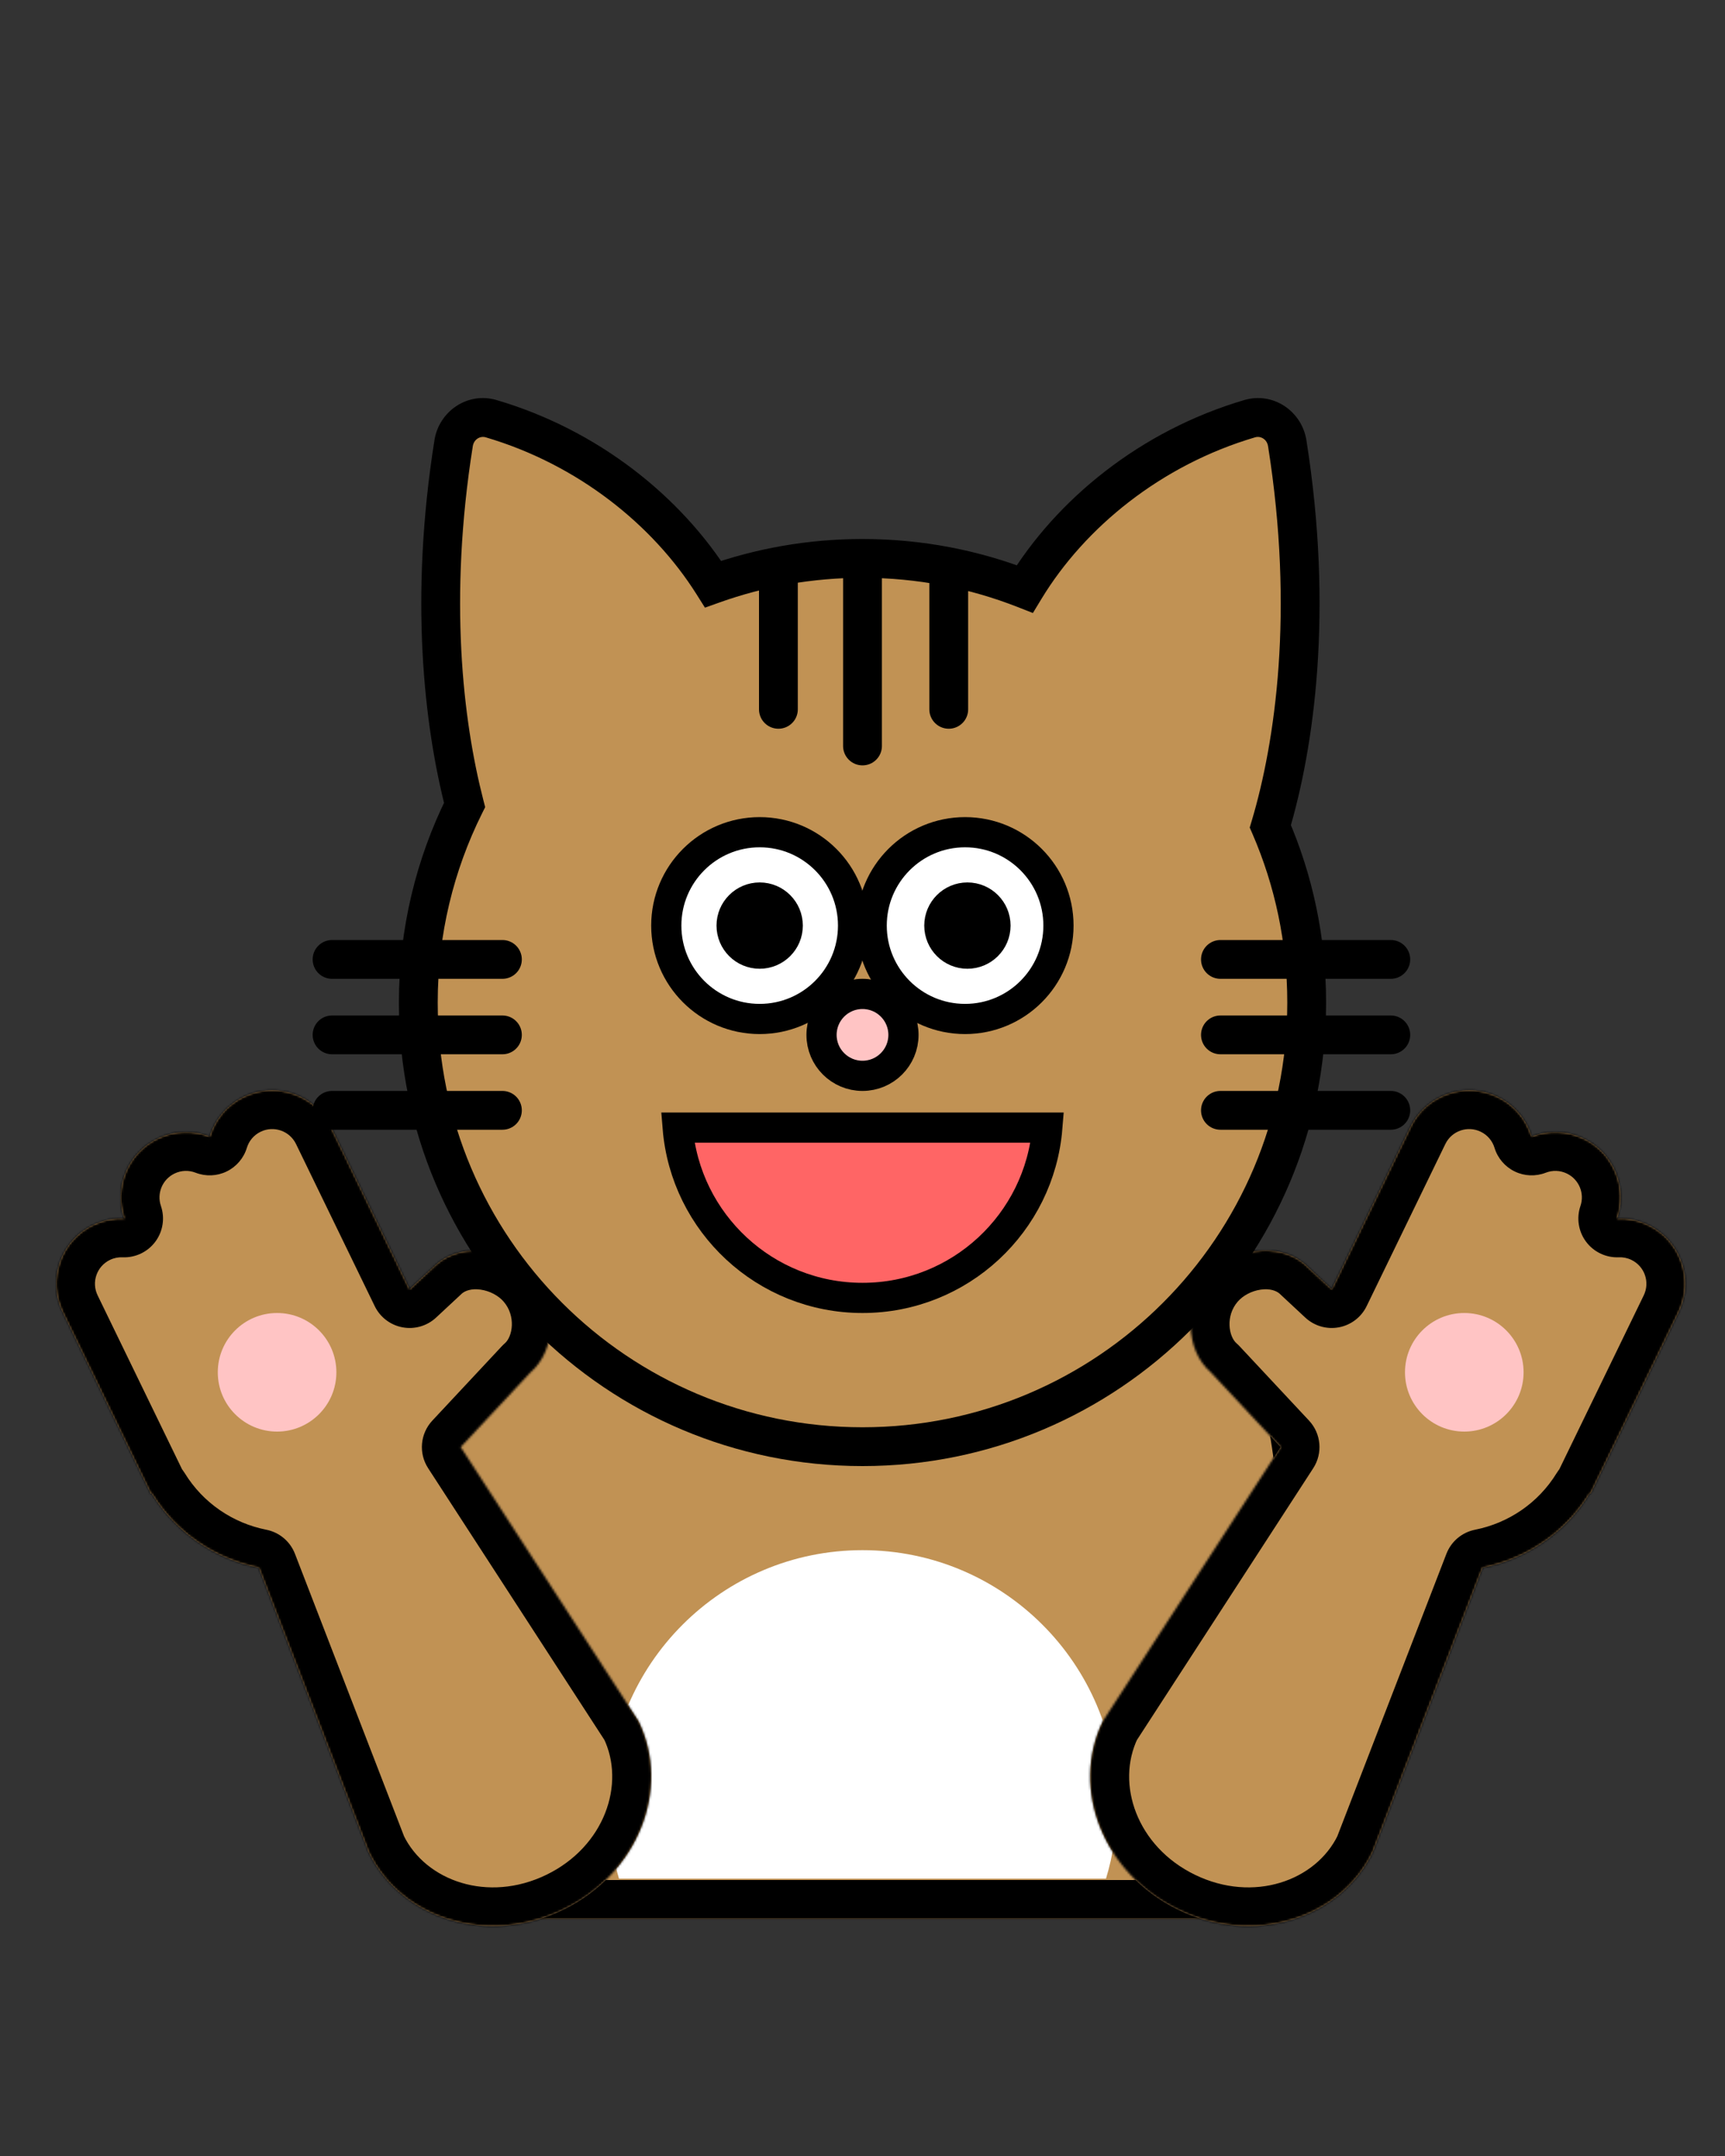 <svg width="800" height="1000" viewBox="0 0 800 1000" fill="none" xmlns="http://www.w3.org/2000/svg">
<rect x="0" y="0" width="800" height="1000" fill="#333333" stroke="none"/>
<g clip-path="url(#clip0_186_19357)">
<mask id="path-1-inside-1_186_19357" fill="white">
<path fill-rule="evenodd" clip-rule="evenodd" d="M586.701 890C593.634 890 599.685 885.253 601.155 878.478C609.466 840.151 614 798.778 614 755.628C614 695.587 605.222 638.987 589.703 589.245C587.786 583.1 582.044 579 575.607 579L224.393 579C217.956 579 212.214 583.1 210.297 589.245C194.778 638.987 186 695.587 186 755.628C186 798.778 190.534 840.151 198.845 878.478C200.315 885.253 206.366 890 213.299 890H586.701Z"/>
</mask>
<path fill-rule="evenodd" clip-rule="evenodd" d="M586.701 890C593.634 890 599.685 885.253 601.155 878.478C609.466 840.151 614 798.778 614 755.628C614 695.587 605.222 638.987 589.703 589.245C587.786 583.1 582.044 579 575.607 579L224.393 579C217.956 579 212.214 583.1 210.297 589.245C194.778 638.987 186 695.587 186 755.628C186 798.778 190.534 840.151 198.845 878.478C200.315 885.253 206.366 890 213.299 890H586.701Z" fill="#C19254"/>
<path d="M589.703 589.245L572.52 594.606L589.703 589.245ZM601.155 878.478L618.746 882.293L601.155 878.478ZM596 755.628C596 797.528 591.597 837.621 583.564 874.663L618.746 882.293C627.336 842.681 632 800.028 632 755.628H596ZM572.52 594.606C587.469 642.522 596 697.307 596 755.628H632C632 693.866 622.975 635.452 606.886 583.884L572.52 594.606ZM224.393 597L575.607 597V561L224.393 561V597ZM204 755.628C204 697.307 212.531 642.522 227.48 594.606L193.114 583.884C177.025 635.452 168 693.866 168 755.628H204ZM216.436 874.663C208.403 837.621 204 797.528 204 755.628H168C168 800.028 172.664 842.681 181.254 882.293L216.436 874.663ZM586.701 872H213.299V908H586.701V872ZM181.254 882.293C184.57 897.585 198.141 908 213.299 908V872C214.591 872 216.059 872.922 216.436 874.663L181.254 882.293ZM224.393 561C210.323 561 197.448 569.991 193.114 583.884L227.48 594.606C226.98 596.209 225.589 597 224.393 597V561ZM606.886 583.884C602.552 569.991 589.677 561 575.607 561V597C574.411 597 573.02 596.209 572.52 594.606L606.886 583.884ZM583.564 874.663C583.941 872.922 585.409 872 586.701 872V908C601.859 908 615.43 897.585 618.746 882.293L583.564 874.663Z" fill="black" mask="url(#path-1-inside-1_186_19357)"/>
<path fill-rule="evenodd" clip-rule="evenodd" d="M512.917 871.369C516.222 860.494 518 848.955 518 837C518 771.83 465.17 719 400 719C334.83 719 282 771.83 282 837C282 848.955 283.778 860.494 287.083 871.369H512.917Z" fill="white"/>
<mask id="path-4-inside-2_186_19357" fill="white">
<path fill-rule="evenodd" clip-rule="evenodd" d="M113.007 508.734C128.056 501.43 146.178 507.709 153.482 522.759L189.976 597.95L202.344 586.431C214.991 575.48 236.221 579.282 247.171 591.928C258.122 604.575 258.522 625.753 245.875 636.703L213.658 671.195L296.124 798.33C311.421 829.848 295.799 868.999 261.231 885.776C226.664 902.553 186.241 890.604 170.944 859.086L119.999 727.178C99.893 723.191 81.618 711.09 70.313 692.657L69.931 692.843L29.078 608.67C21.774 593.62 28.052 575.499 43.102 568.194C47.777 565.926 52.748 564.967 57.599 565.175C52.702 550.9 59.118 534.889 73.039 528.132C80.935 524.3 89.676 524.207 97.257 527.157C99.629 519.376 105.111 512.566 113.007 508.734Z"/>
</mask>
<path fill-rule="evenodd" clip-rule="evenodd" d="M113.007 508.734C128.056 501.43 146.178 507.709 153.482 522.759L189.976 597.95L202.344 586.431C214.991 575.48 236.221 579.282 247.171 591.928C258.122 604.575 258.522 625.753 245.875 636.703L213.658 671.195L296.124 798.33C311.421 829.848 295.799 868.999 261.231 885.776C226.664 902.553 186.241 890.604 170.944 859.086L119.999 727.178C99.893 723.191 81.618 711.09 70.313 692.657L69.931 692.843L29.078 608.67C21.774 593.62 28.052 575.499 43.102 568.194C47.777 565.926 52.748 564.967 57.599 565.175C52.702 550.9 59.118 534.889 73.039 528.132C80.935 524.3 89.676 524.207 97.257 527.157C99.629 519.376 105.111 512.566 113.007 508.734Z" fill="#C19254"/>
<path d="M153.482 522.759L169.676 514.899L169.676 514.899L153.482 522.759ZM189.976 597.95L173.783 605.81C176.276 610.947 181.06 614.597 186.674 615.645C192.287 616.693 198.065 615.014 202.244 611.122L189.976 597.95ZM202.344 586.431L190.561 572.823C190.397 572.966 190.235 573.111 190.076 573.259L202.344 586.431ZM247.171 591.928L260.779 580.145L260.779 580.145L247.171 591.928ZM245.875 636.703L234.092 623.096C233.612 623.512 233.155 623.952 232.721 624.416L245.875 636.703ZM213.658 671.195L200.504 658.908C194.862 664.949 194.059 674.056 198.557 680.99L213.658 671.195ZM296.124 798.33L312.317 790.471C311.994 789.804 311.629 789.157 311.225 788.535L296.124 798.33ZM170.944 859.086L154.152 865.571C154.332 866.037 154.532 866.496 154.75 866.946L170.944 859.086ZM119.999 727.178L136.79 720.693C134.568 714.938 129.552 710.722 123.5 709.522L119.999 727.178ZM70.313 692.657L85.657 683.247C80.817 675.356 70.781 672.422 62.453 676.464L70.313 692.657ZM69.931 692.843L53.737 700.702C55.822 704.997 59.527 708.288 64.037 709.851C68.548 711.414 73.495 711.121 77.79 709.036L69.931 692.843ZM29.078 608.67L45.271 600.811L45.271 600.811L29.078 608.67ZM43.102 568.194L35.243 552.001L35.243 552.001L43.102 568.194ZM57.599 565.175L56.828 583.159C62.772 583.414 68.458 580.714 72.019 575.948C75.58 571.181 76.555 564.963 74.625 559.335L57.599 565.175ZM97.257 527.157L90.729 543.931C95.397 545.748 100.61 545.537 105.116 543.35C109.622 541.163 113.014 537.198 114.474 532.407L97.257 527.157ZM169.676 514.899C158.031 490.906 129.14 480.896 105.147 492.541L120.866 524.928C126.972 521.964 134.325 524.512 137.289 530.618L169.676 514.899ZM206.17 590.091L169.676 514.899L137.289 530.618L173.783 605.81L206.17 590.091ZM190.076 573.259L177.708 584.779L202.244 611.122L214.612 599.603L190.076 573.259ZM260.779 580.145C252.231 570.273 240.115 564.225 227.903 562.506C215.634 560.779 201.608 563.258 190.561 572.823L214.127 600.038C215.726 598.653 218.639 597.557 222.885 598.155C227.187 598.76 231.161 600.937 233.564 603.711L260.779 580.145ZM257.658 650.311C279.268 631.599 276.908 598.772 260.779 580.145L233.564 603.711C239.336 610.377 237.776 619.906 234.092 623.096L257.658 650.311ZM226.812 683.482L259.03 648.99L232.721 624.416L200.504 658.908L226.812 683.482ZM198.557 680.99L281.023 808.126L311.225 788.535L228.759 661.4L198.557 680.99ZM279.93 806.19C290.219 827.389 280.436 856.447 253.372 869.583L269.091 901.97C311.162 881.551 332.623 832.307 312.317 790.471L279.93 806.19ZM253.372 869.583C226.308 882.718 197.426 872.426 187.137 851.227L154.75 866.946C175.055 908.782 227.02 922.389 269.091 901.97L253.372 869.583ZM187.735 852.601L136.79 720.693L103.208 733.663L154.152 865.571L187.735 852.601ZM54.969 702.068C68.993 724.935 91.647 739.906 116.498 744.834L123.5 709.522C108.139 706.476 94.243 697.246 85.657 683.247L54.969 702.068ZM77.79 709.036L78.172 708.851L62.453 676.464L62.071 676.649L77.79 709.036ZM12.884 616.53L53.737 700.702L86.124 684.983L45.271 600.811L12.884 616.53ZM35.243 552.001C11.25 563.646 1.239 592.536 12.884 616.53L45.271 600.811C42.308 594.704 44.855 587.352 50.962 584.388L35.243 552.001ZM58.369 547.192C50.611 546.859 42.667 548.398 35.243 552.001L50.962 584.388C52.886 583.454 54.884 583.075 56.828 583.159L58.369 547.192ZM65.18 511.939C42.974 522.716 32.76 548.24 40.572 571.016L74.625 559.335C72.644 553.561 75.262 547.061 80.899 544.326L65.18 511.939ZM103.785 510.382C91.732 505.692 77.767 505.83 65.18 511.939L80.899 544.326C84.103 542.771 87.62 542.722 90.729 543.931L103.785 510.382ZM105.147 492.541C92.56 498.65 83.812 509.536 80.04 521.907L114.474 532.407C115.447 529.216 117.662 526.483 120.866 524.928L105.147 492.541Z" fill="black" mask="url(#path-4-inside-2_186_19357)"/>
<circle cx="128.5" cy="636.5" r="27.5" fill="#FFC4C4"/>
<mask id="path-7-inside-3_186_19357" fill="white">
<path fill-rule="evenodd" clip-rule="evenodd" d="M694.584 508.734C679.535 501.43 661.413 507.709 654.109 522.759L617.615 597.95L605.247 586.431C592.6 575.48 571.37 579.282 560.419 591.928C549.469 604.575 549.069 625.753 561.716 636.703L593.933 671.195L511.467 798.33C496.17 829.848 511.792 868.999 546.359 885.776C580.927 902.553 621.35 890.604 636.647 859.086L687.592 727.178C707.698 723.191 725.973 711.09 737.278 692.657L737.66 692.843L778.513 608.67C785.817 593.62 779.538 575.499 764.489 568.194C759.814 565.926 754.843 564.967 749.992 565.175C754.889 550.9 748.472 534.889 734.552 528.132C726.656 524.3 717.915 524.207 710.334 527.157C707.961 519.376 702.48 512.566 694.584 508.734Z"/>
</mask>
<path fill-rule="evenodd" clip-rule="evenodd" d="M694.584 508.734C679.535 501.43 661.413 507.709 654.109 522.759L617.615 597.95L605.247 586.431C592.6 575.48 571.37 579.282 560.419 591.928C549.469 604.575 549.069 625.753 561.716 636.703L593.933 671.195L511.467 798.33C496.17 829.848 511.792 868.999 546.359 885.776C580.927 902.553 621.35 890.604 636.647 859.086L687.592 727.178C707.698 723.191 725.973 711.09 737.278 692.657L737.66 692.843L778.513 608.67C785.817 593.62 779.538 575.499 764.489 568.194C759.814 565.926 754.843 564.967 749.992 565.175C754.889 550.9 748.472 534.889 734.552 528.132C726.656 524.3 717.915 524.207 710.334 527.157C707.961 519.376 702.48 512.566 694.584 508.734Z" fill="#C19254"/>
<path d="M654.109 522.759L637.915 514.899L637.915 514.899L654.109 522.759ZM617.615 597.95L633.808 605.81C631.315 610.947 626.531 614.597 620.917 615.645C615.303 616.693 609.526 615.014 605.347 611.122L617.615 597.95ZM605.247 586.431L617.03 572.823C617.194 572.966 617.356 573.111 617.515 573.259L605.247 586.431ZM560.419 591.928L546.812 580.145L546.812 580.145L560.419 591.928ZM561.716 636.703L573.498 623.096C573.979 623.512 574.436 623.952 574.87 624.416L561.716 636.703ZM593.933 671.195L607.087 658.908C612.729 664.949 613.532 674.056 609.034 680.99L593.933 671.195ZM511.467 798.33L495.273 790.471C495.597 789.804 495.962 789.157 496.366 788.535L511.467 798.33ZM636.647 859.086L653.438 865.571C653.258 866.037 653.059 866.496 652.841 866.946L636.647 859.086ZM687.592 727.178L670.8 720.693C673.023 714.938 678.039 710.722 684.09 709.522L687.592 727.178ZM737.278 692.657L721.934 683.247C726.774 675.356 736.81 672.422 745.138 676.464L737.278 692.657ZM737.66 692.843L753.854 700.702C751.769 704.997 748.064 708.288 743.553 709.851C739.042 711.414 734.096 711.121 729.801 709.036L737.66 692.843ZM778.513 608.67L762.319 600.811L762.319 600.811L778.513 608.67ZM764.489 568.194L772.348 552.001L772.348 552.001L764.489 568.194ZM749.992 565.175L750.763 583.159C744.819 583.414 739.132 580.714 735.572 575.948C732.011 571.181 731.036 564.963 732.966 559.335L749.992 565.175ZM710.334 527.157L716.862 543.931C712.194 545.748 706.981 545.537 702.474 543.35C697.968 541.163 694.577 537.198 693.116 532.407L710.334 527.157ZM637.915 514.899C649.56 490.906 678.451 480.896 702.444 492.541L686.725 524.928C680.619 521.964 673.266 524.512 670.302 530.618L637.915 514.899ZM601.421 590.091L637.915 514.899L670.302 530.618L633.808 605.81L601.421 590.091ZM617.515 573.259L629.883 584.779L605.347 611.122L592.979 599.603L617.515 573.259ZM546.812 580.145C555.36 570.273 567.476 564.225 579.688 562.506C591.957 560.779 605.983 563.258 617.03 572.823L593.464 600.038C591.864 598.653 588.952 597.557 584.706 598.155C580.404 598.76 576.429 600.937 574.027 603.711L546.812 580.145ZM549.933 650.311C528.323 631.599 530.683 598.772 546.812 580.145L574.027 603.711C568.255 610.377 569.815 619.906 573.498 623.096L549.933 650.311ZM580.778 683.482L548.561 648.99L574.87 624.416L607.087 658.908L580.778 683.482ZM609.034 680.99L526.568 808.126L496.366 788.535L578.831 661.4L609.034 680.99ZM527.66 806.19C517.372 827.389 527.155 856.447 554.219 869.583L538.5 901.97C496.429 881.551 474.968 832.307 495.273 790.471L527.66 806.19ZM554.219 869.583C581.283 882.718 610.165 872.426 620.454 851.227L652.841 866.946C632.536 908.782 580.571 922.389 538.5 901.97L554.219 869.583ZM619.856 852.601L670.8 720.693L704.383 733.663L653.438 865.571L619.856 852.601ZM752.622 702.068C738.597 724.935 715.944 739.906 691.093 744.834L684.09 709.522C699.451 706.476 713.348 697.246 721.934 683.247L752.622 702.068ZM729.801 709.036L729.419 708.851L745.138 676.464L745.52 676.649L729.801 709.036ZM794.706 616.53L753.854 700.702L721.467 684.983L762.319 600.811L794.706 616.53ZM772.348 552.001C796.341 563.646 806.351 592.536 794.706 616.53L762.319 600.811C765.283 594.704 762.736 587.352 756.629 584.388L772.348 552.001ZM749.222 547.192C756.979 546.859 764.924 548.398 772.348 552.001L756.629 584.388C754.704 583.454 752.707 583.075 750.763 583.159L749.222 547.192ZM742.411 511.939C764.616 522.716 774.831 548.24 767.018 571.016L732.966 559.335C734.947 553.561 732.328 547.061 726.692 544.326L742.411 511.939ZM703.806 510.382C715.859 505.692 729.824 505.83 742.411 511.939L726.692 544.326C723.488 542.771 719.971 542.722 716.862 543.931L703.806 510.382ZM702.444 492.541C715.031 498.65 723.779 509.536 727.551 521.907L693.116 532.407C692.144 529.216 689.929 526.483 686.725 524.928L702.444 492.541Z" fill="black" mask="url(#path-7-inside-3_186_19357)"/>
<circle cx="27.5" cy="27.5" r="27.5" transform="matrix(-1 -2.3354e-09 -2.3354e-09 1 706.59 609)" fill="#FFC4C4"/>
<path fill-rule="evenodd" clip-rule="evenodd" d="M210.379 205.54C198.98 277.271 205.605 335.144 215.454 373.362C201.722 400.963 194 432.08 194 465C194 578.771 286.229 671 400 671C513.771 671 606 578.771 606 465C606 435.96 599.991 408.323 589.148 383.266C600.394 345.52 609.401 283.772 596.97 205.54C595.655 197.266 587.601 191.829 579.564 194.197C533.647 207.728 496.477 238.168 475.258 273.18C451.945 264.026 426.56 259 400 259C375.69 259 352.363 263.211 330.71 270.943C309.28 236.876 272.721 207.439 227.784 194.197C219.747 191.829 211.694 197.266 210.379 205.54Z" fill="#C19254"/>
<path d="M215.454 373.362L223.512 377.371L225.007 374.367L224.169 371.117L215.454 373.362ZM210.379 205.54L201.49 204.128L201.49 204.128L210.379 205.54ZM589.148 383.266L580.523 380.696L579.588 383.834L580.889 386.84L589.148 383.266ZM596.97 205.54L605.858 204.128L605.858 204.128L596.97 205.54ZM579.564 194.197L577.02 185.564L577.02 185.564L579.564 194.197ZM475.258 273.18L471.969 281.557L479.025 284.328L482.955 277.845L475.258 273.18ZM330.71 270.943L323.091 275.736L326.936 281.848L333.736 279.419L330.71 270.943ZM227.784 194.197L230.328 185.564L230.328 185.564L227.784 194.197ZM224.169 371.117C214.615 334.039 208.071 277.411 219.267 206.953L201.49 204.128C189.89 277.13 196.596 336.249 206.739 375.608L224.169 371.117ZM203 465C203 433.502 210.386 403.754 223.512 377.371L207.396 369.354C193.059 398.172 185 430.658 185 465H203ZM400 662C291.2 662 203 573.8 203 465H185C185 583.741 281.259 680 400 680V662ZM597 465C597 573.8 508.8 662 400 662V680C518.741 680 615 583.741 615 465H597ZM580.889 386.84C591.252 410.79 597 437.212 597 465H615C615 434.708 608.73 405.856 597.408 379.692L580.889 386.84ZM588.081 206.953C600.294 283.804 591.399 344.192 580.523 380.696L597.774 385.835C609.389 346.849 618.509 283.74 605.858 204.128L588.081 206.953ZM582.108 202.83C584.6 202.095 587.563 203.689 588.081 206.953L605.858 204.128C603.747 190.842 590.602 181.562 577.02 185.564L582.108 202.83ZM482.955 277.845C503.025 244.729 538.369 215.719 582.108 202.83L577.02 185.564C528.925 199.737 489.929 231.608 467.561 268.515L482.955 277.845ZM400 268C425.416 268 449.687 272.808 471.969 281.557L478.547 264.802C454.204 255.244 427.704 250 400 250V268ZM333.736 279.419C354.432 272.029 376.736 268 400 268V250C374.644 250 350.294 254.393 327.683 262.468L333.736 279.419ZM225.24 202.83C268.041 215.442 302.81 243.494 323.091 275.736L338.328 266.151C315.75 230.258 277.401 199.435 230.328 185.564L225.24 202.83ZM219.267 206.953C219.786 203.689 222.748 202.095 225.24 202.83L230.328 185.564C216.747 181.562 203.601 190.842 201.49 204.128L219.267 206.953Z" fill="black"/>
<path d="M361 266V329" stroke="black" stroke-width="18" stroke-linecap="round"/>
<path d="M400 267L400 346" stroke="black" stroke-width="18" stroke-linecap="round"/>
<path d="M440 266V329" stroke="black" stroke-width="18" stroke-linecap="round"/>
<path d="M154 445L233 445" stroke="black" stroke-width="18" stroke-linecap="round"/>
<path d="M154 480L233 480" stroke="black" stroke-width="18" stroke-linecap="round"/>
<path d="M154 515L233 515" stroke="black" stroke-width="18" stroke-linecap="round"/>
<path d="M566 445L645 445" stroke="black" stroke-width="18" stroke-linecap="round"/>
<path d="M566 480L645 480" stroke="black" stroke-width="18" stroke-linecap="round"/>
<path d="M566 515L645 515" stroke="black" stroke-width="18" stroke-linecap="round"/>
<circle cx="400" cy="480" r="19" fill="#FFC4C4" stroke="black" stroke-width="14"/>
<path d="M485.719 523C482.157 567.223 445.14 602 400 602C354.86 602 317.843 567.223 314.281 523H485.719Z" fill="#FF6565" stroke="black" stroke-width="14"/>
<circle cx="447.571" cy="429.312" r="43.312" fill="white" stroke="black" stroke-width="14"/>
<circle cx="448.654" cy="429.312" r="13.017" fill="black" stroke="black" stroke-width="14"/>
<circle cx="352.312" cy="429.312" r="43.312" fill="white" stroke="black" stroke-width="14"/>
<circle cx="352.313" cy="429.312" r="13.017" fill="black" stroke="black" stroke-width="14"/>
</g>
<defs>
<clipPath id="clip0_186_19357">
<rect width="800" height="1000" fill="white"/>
</clipPath>
</defs>
</svg>
